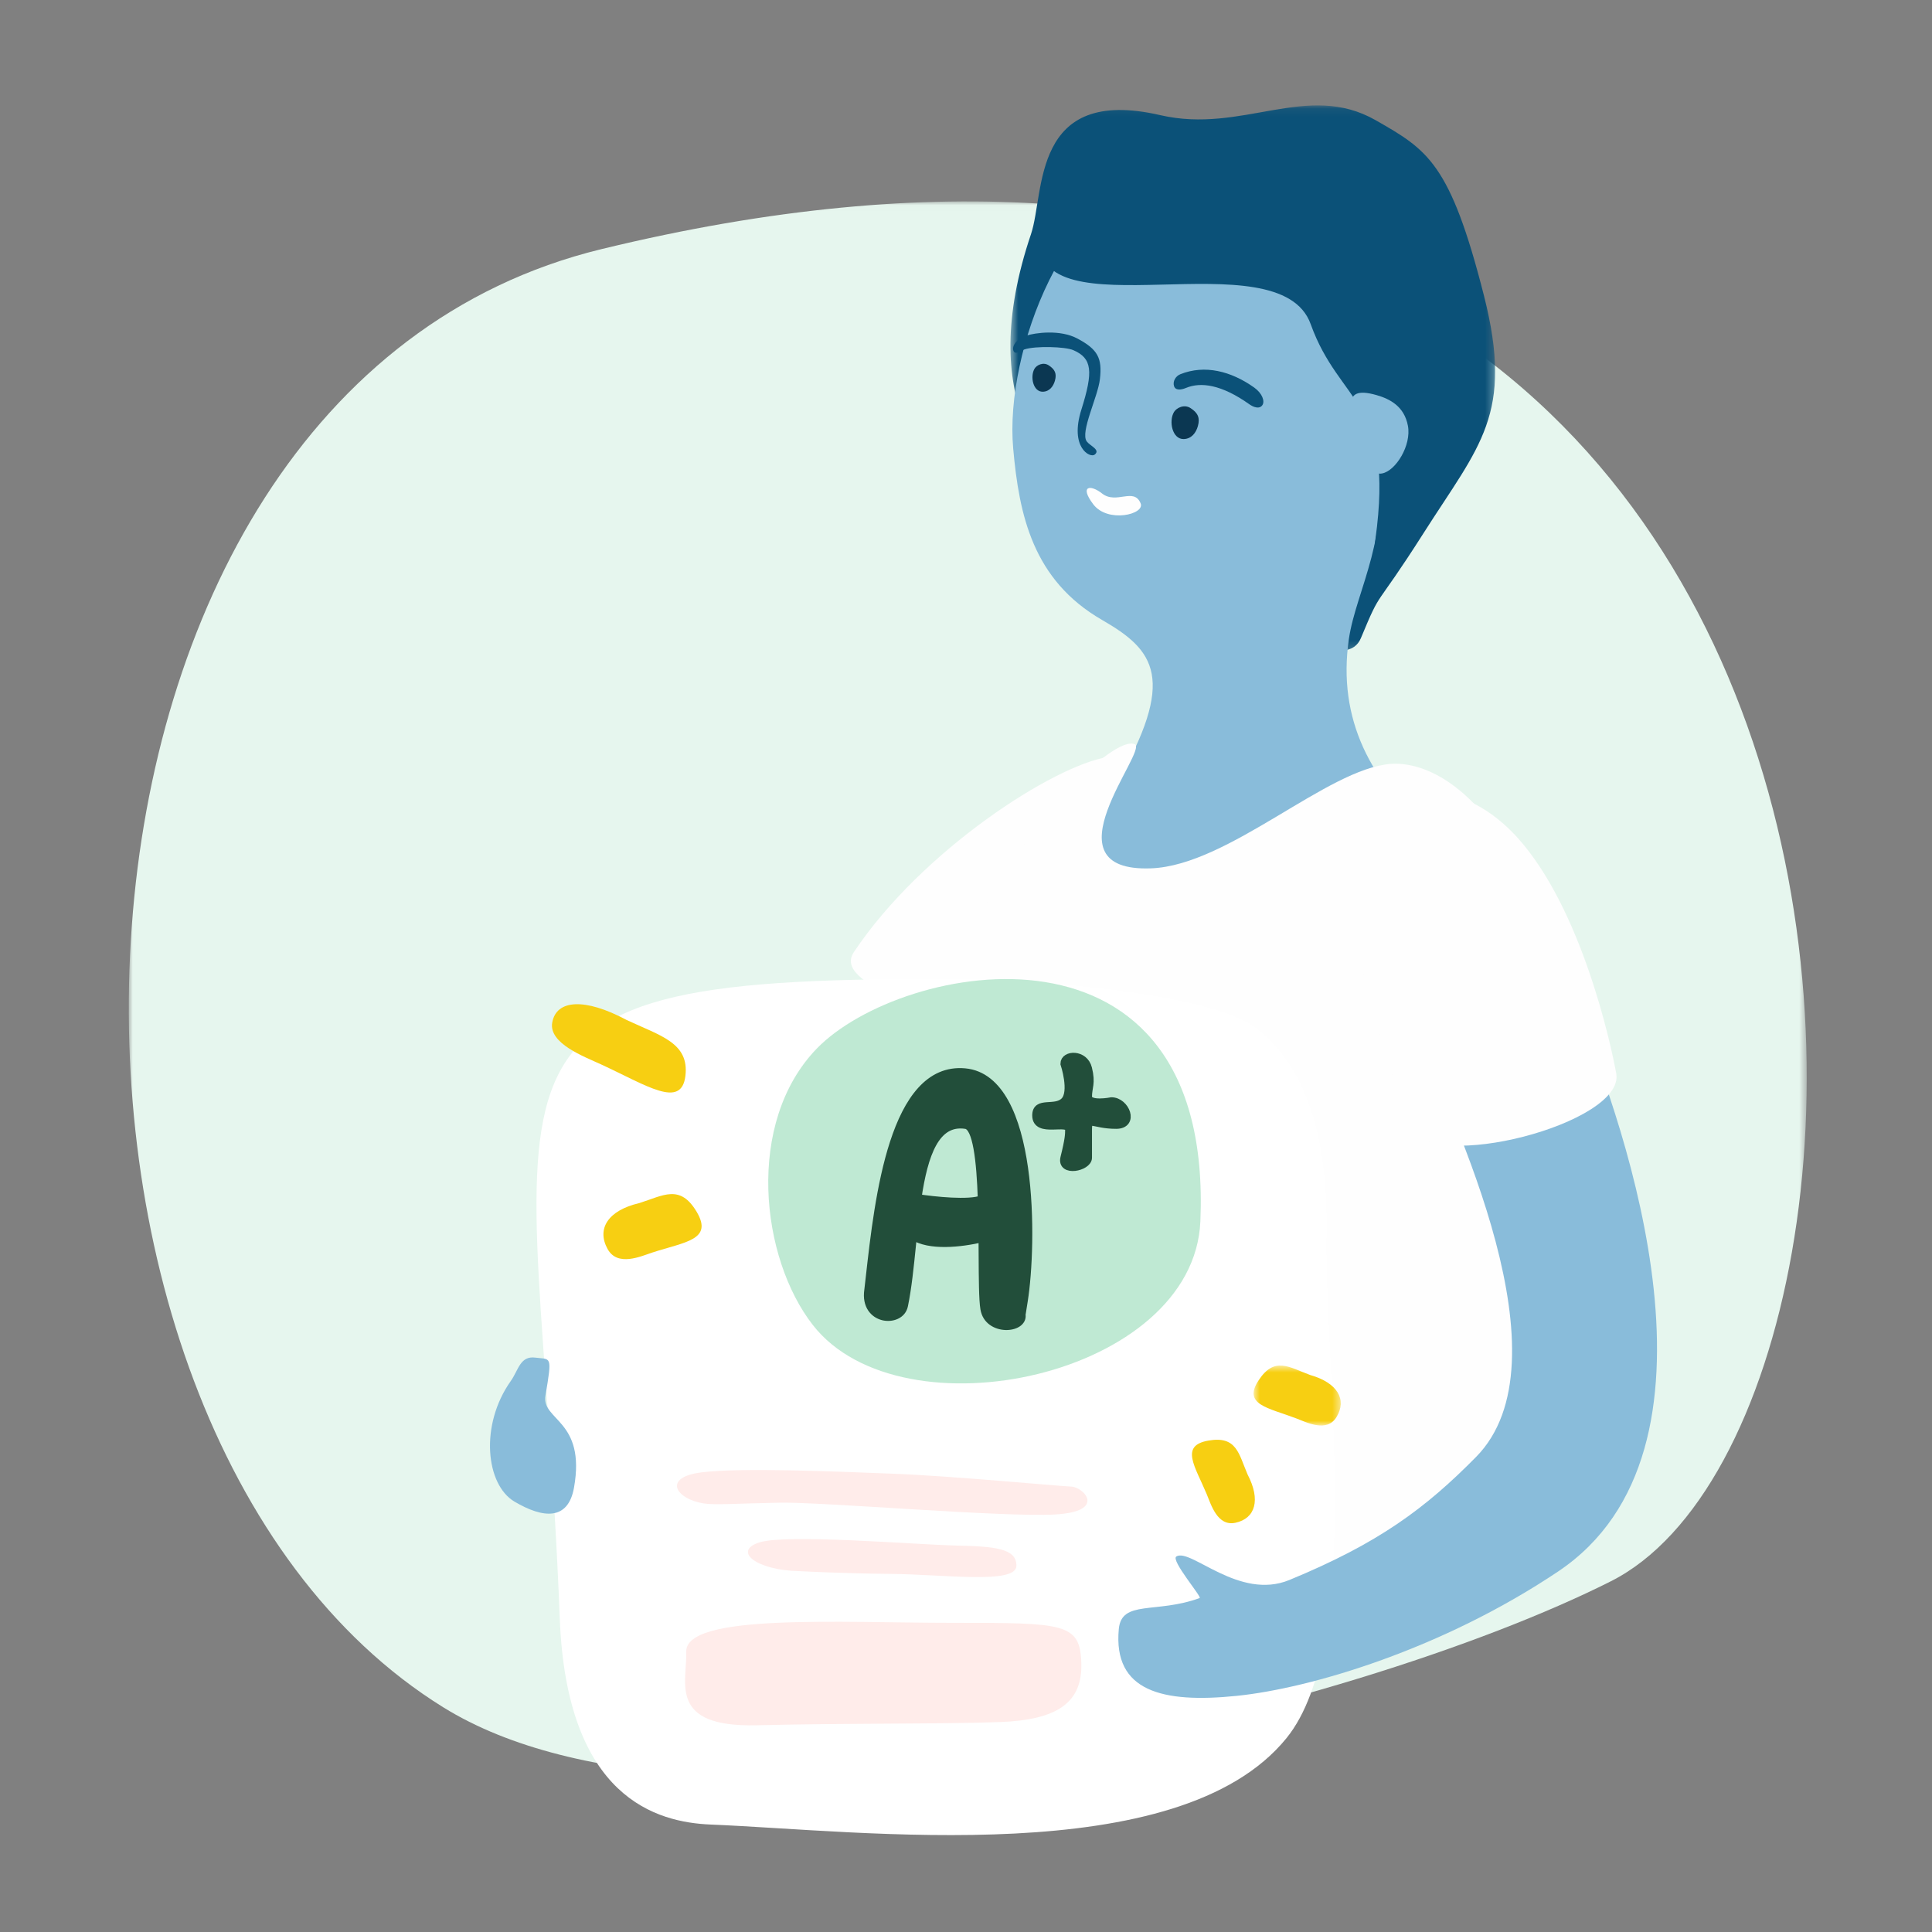 <svg width="240" height="240" viewBox="0 0 240 240" fill="none" xmlns="http://www.w3.org/2000/svg">
<rect x="0" y="0" width="240" height="240" fill="#808080" stroke="none"/>
<mask id="mask0_905_3583" style="mask-type:luminance" maskUnits="userSpaceOnUse" x="16" y="25" width="209" height="196">
<path fill-rule="evenodd" clip-rule="evenodd" d="M16 25.02H224.44V220.794H16V25.02Z" fill="white"/>
</mask>
<g mask="url(#mask0_905_3583)">
<path fill-rule="evenodd" clip-rule="evenodd" d="M200.093 196.439C168.367 212.422 88.189 232.656 55.038 212.072C-1.252 177.121 1.65 48.695 74.727 30.944C243.564 -10.068 243.579 174.532 200.093 196.439Z" fill="#E6F6EE"/>
</g>
<mask id="mask1_905_3583" style="mask-type:luminance" maskUnits="userSpaceOnUse" x="125" y="13" width="61" height="68">
<path fill-rule="evenodd" clip-rule="evenodd" d="M125.521 13.094H185.731V80.835H125.521V13.094Z" fill="white"/>
</mask>
<g mask="url(#mask1_905_3583)">
<path fill-rule="evenodd" clip-rule="evenodd" d="M128.074 29.085C129.812 23.941 128.081 10.597 144.154 14.308C154.374 16.665 162.362 10.059 170.905 14.941C177.342 18.623 180.149 20.23 184.342 36.726C188.093 51.489 183.795 55.295 176.858 66.198C170.487 76.207 171.743 72.818 169.054 79.271C165.985 86.628 141.927 65.858 135.345 61.97C130.243 58.958 121.037 49.912 128.074 29.085Z" fill="#0B5178"/>
</g>
<path fill-rule="evenodd" clip-rule="evenodd" d="M80.728 164.745C108.217 157.675 111.738 145.33 119.679 130.87C129.161 113.611 116.699 108.846 108.772 120.589C96.012 139.499 90.599 149.482 75.904 153.45C71.533 154.631 71.22 167.19 80.728 164.745Z" fill="#89BCDA"/>
<path fill-rule="evenodd" clip-rule="evenodd" d="M116.365 126.454C110.272 123.432 104.091 121.229 106.074 118.266C114.56 105.57 130.993 95.054 137.641 94.034C137.641 94.034 122.088 129.293 116.365 126.454Z" fill="#FEFEFE"/>
<path fill-rule="evenodd" clip-rule="evenodd" d="M136.908 77.016C128.294 72.052 126.602 63.982 125.862 55.708C124.781 43.608 132.57 23.454 144.746 21.718C163.015 19.116 169.485 42.737 171.196 54.764C172.912 66.791 168.455 73.209 167.558 79.412C166.128 89.309 170.24 97.25 178.076 103.734C188.259 112.157 150.321 123.507 140.013 118.905C129.703 114.306 135.886 102.179 138.539 97.602C146.27 84.27 143.429 80.771 136.908 77.016Z" fill="#89BCDA"/>
<path fill-rule="evenodd" clip-rule="evenodd" d="M129.112 29.472C128.303 41.714 158.892 29.333 162.819 40.269C166.425 50.311 173.249 49.629 170.86 66.971C168.946 80.89 183.689 35.338 163.393 22.514C149.892 13.986 130.103 14.497 129.112 29.472Z" fill="#0B5178"/>
<path fill-rule="evenodd" clip-rule="evenodd" d="M172.787 94.891C175.577 94.688 187.934 95.48 195.922 127.721C199.868 143.655 201.953 157.284 198.369 174.347C195.12 189.809 184.279 199.092 149.895 205.016C123.773 209.515 112.412 214.041 111.935 199.601C111.46 185.159 110.989 164.474 111.913 147.421C113.685 114.753 137.367 90.724 140.976 92.453C142.648 93.255 129.548 108.384 143.003 107.868C152.646 107.499 164.871 95.463 172.787 94.891Z" fill="#FEFEFE"/>
<path fill-rule="evenodd" clip-rule="evenodd" d="M148.808 52.921C149.084 51.917 148.82 51.295 147.896 50.697C147.087 50.171 146.138 50.679 145.837 51.183C145.163 52.32 145.62 54.579 147.048 54.542C148.016 54.516 148.576 53.76 148.808 52.921Z" fill="#0B3752"/>
<path fill-rule="evenodd" clip-rule="evenodd" d="M131.049 47.28C131.286 46.422 131.061 45.891 130.271 45.38C129.579 44.933 128.77 45.366 128.516 45.796C127.939 46.767 128.33 48.696 129.547 48.661C130.374 48.639 130.853 47.994 131.049 47.28Z" fill="#0B3752"/>
<path fill-rule="evenodd" clip-rule="evenodd" d="M135.814 62.651C134.064 60.345 135.435 60.147 136.902 61.304C138.677 62.7 140.861 60.494 141.694 62.533C142.252 63.898 137.606 65.013 135.814 62.651Z" fill="#FEFEFE"/>
<path fill-rule="evenodd" clip-rule="evenodd" d="M155.799 48.142C152.89 46.076 149.643 45.286 146.638 46.482C146.024 46.724 145.665 47.384 145.839 47.951C146.007 48.524 146.707 48.45 147.313 48.196C149.152 47.428 151.711 47.746 155.203 50.223C155.684 50.565 156.445 50.871 156.816 50.328C157.149 49.846 156.804 48.856 155.799 48.142Z" fill="#0B5178"/>
<path fill-rule="evenodd" clip-rule="evenodd" d="M133.816 42.042C131.679 40.913 128.618 41.328 127.444 41.705C126.268 42.079 125.694 42.991 125.885 43.541C126.1 44.167 126.726 43.578 127.286 43.397C128.635 42.959 132.312 43.052 133.339 43.5C135.677 44.519 135.833 46.126 134.325 50.91C132.853 55.58 135.405 56.935 135.985 56.475C136.74 55.876 135.43 55.407 135.007 54.844C134.146 53.693 136.378 49.331 136.635 47.103C136.936 44.5 136.393 43.409 133.816 42.042Z" fill="#0B5178"/>
<path fill-rule="evenodd" clip-rule="evenodd" d="M164.788 153.334C164.5 169.575 169.479 204.022 159.801 215.931C146.38 232.445 107.069 227.412 88.308 226.653C81.638 226.384 70.401 223.413 69.537 201.068C66.79 130.013 53.529 121.075 120.543 121.647C126.803 121.699 150.206 123.143 156.104 127.76C162.682 132.909 164.986 142.15 164.788 153.334Z" fill="white"/>
<path fill-rule="evenodd" clip-rule="evenodd" d="M101.46 130.262C92.567 139.459 94.472 156.293 100.99 164.617C112.057 178.753 148.3 170.97 149.115 151.709C150.798 111.946 111.965 119.399 101.46 130.262Z" fill="#BFE9D3"/>
<path fill-rule="evenodd" clip-rule="evenodd" d="M99.248 195.169C94.008 195.077 90.966 192.696 94.316 191.608C97.667 190.519 113.727 191.878 118.658 191.988C123.589 192.097 126.302 192.344 126.262 194.51C126.22 196.841 117.39 195.574 110.618 195.514C104.528 195.461 99.248 195.169 99.248 195.169Z" fill="#FFECEA"/>
<path fill-rule="evenodd" clip-rule="evenodd" d="M85.245 205.211C85.374 208.97 82.931 214.587 94.004 214.32C105.577 214.04 117.14 214.186 124.246 213.918C131.352 213.65 134.492 211.507 134.326 206.551C134.161 201.594 132.178 201.594 118.297 201.594C104.415 201.594 85.08 200.388 85.245 205.211Z" fill="#FFECEA"/>
<path fill-rule="evenodd" clip-rule="evenodd" d="M87.342 186.751C83.908 186.173 82.271 183.499 87.186 182.897C92.102 182.295 103.575 182.783 110.964 183.07C118.354 183.356 131.523 184.615 133.067 184.667C134.611 184.719 137.545 187.766 131.074 188.134C124.603 188.501 102.296 186.575 96.91 186.668C91.525 186.761 88.787 186.994 87.342 186.751Z" fill="#FFECEA"/>
<path fill-rule="evenodd" clip-rule="evenodd" d="M79.406 149.455C75.546 150.357 74.098 152.623 75.464 155.135C76.7 157.407 79.603 156.063 81.055 155.588C85.063 154.278 88.62 154.039 86.546 150.542C84.473 147.045 82.38 148.524 79.406 149.455Z" fill="#F7CF12"/>
<path fill-rule="evenodd" clip-rule="evenodd" d="M77.819 126.695C72.634 123.925 69.098 124.169 68.598 127.036C68.147 129.627 72.597 131.267 74.659 132.219C80.355 134.846 84.645 137.793 85.143 133.654C85.641 129.515 82.012 128.672 77.819 126.695Z" fill="#F7CF12"/>
<mask id="mask2_905_3583" style="mask-type:luminance" maskUnits="userSpaceOnUse" x="155" y="169" width="12" height="9">
<path fill-rule="evenodd" clip-rule="evenodd" d="M155.727 169.633H166.551V177.082H155.727V169.633Z" fill="white"/>
</mask>
<g mask="url(#mask2_905_3583)">
<path fill-rule="evenodd" clip-rule="evenodd" d="M162.752 170.806C166.151 171.773 167.347 173.852 166.025 176.033C164.83 178.004 162.3 176.684 161.026 176.199C157.51 174.862 154.352 174.499 156.346 171.472C158.338 168.444 160.14 169.85 162.752 170.806Z" fill="#F7CF12"/>
</g>
<path fill-rule="evenodd" clip-rule="evenodd" d="M154.985 183.176C156.629 186.323 155.952 188.628 153.471 189.163C151.227 189.647 150.438 186.892 149.91 185.629C148.452 182.142 146.54 179.587 150.095 178.958C153.649 178.328 153.876 180.612 154.985 183.176Z" fill="#F7CF12"/>
<path fill-rule="evenodd" clip-rule="evenodd" d="M108.06 158.565C109.15 148.881 111.004 132.403 119.855 133.211C128.599 134.009 128.275 154.656 127.175 161.579L126.9 163.309C127.202 165.131 122.768 165.491 122.285 162.576C122.098 161.444 122.084 158.856 122.069 155.812C122.066 155.161 122.062 154.489 122.057 153.806C119.296 154.448 115.436 154.865 113.404 153.512C113.365 153.885 113.328 154.258 113.29 154.63C113.016 157.33 112.747 159.98 112.296 162.171C111.824 164.462 107.313 164.091 107.864 160.284C107.927 159.741 107.992 159.166 108.06 158.565ZM113.965 148.834C116.083 149.161 120.367 149.607 121.969 148.991C121.806 144.183 121.352 139.954 120 139.739C116.193 139.134 114.766 143.439 113.965 148.834Z" fill="#224E3A"/>
<path d="M119.855 133.211L119.9 132.713L119.855 133.211ZM108.06 158.565L108.557 158.621L108.06 158.565ZM127.175 161.579L126.681 161.5L127.175 161.579ZM126.9 163.309L126.406 163.231L126.393 163.311L126.407 163.391L126.9 163.309ZM122.285 162.576L121.792 162.657L122.285 162.576ZM122.069 155.812L122.569 155.809L122.069 155.812ZM122.057 153.806L122.557 153.802L122.552 153.178L121.944 153.319L122.057 153.806ZM113.404 153.512L113.681 153.095L112.992 152.636L112.907 153.46L113.404 153.512ZM113.29 154.63L112.792 154.58L112.792 154.58L113.29 154.63ZM112.296 162.171L111.806 162.07L112.296 162.171ZM107.864 160.284L108.359 160.356L108.361 160.342L107.864 160.284ZM121.969 148.991L122.148 149.458L122.481 149.33L122.468 148.974L121.969 148.991ZM113.965 148.834L113.471 148.76L113.398 149.252L113.889 149.328L113.965 148.834ZM119.9 132.713C117.503 132.494 115.581 133.458 114.061 135.134C112.556 136.792 111.434 139.156 110.571 141.798C108.847 147.085 108.106 153.679 107.563 158.509L108.557 158.621C109.103 153.767 109.835 147.28 111.522 142.108C112.366 139.522 113.435 137.312 114.801 135.806C116.152 134.317 117.781 133.524 119.809 133.709L119.9 132.713ZM127.669 161.657C128.226 158.153 128.584 151.21 127.701 145.028C127.26 141.939 126.504 138.999 125.28 136.766C124.054 134.529 122.314 132.933 119.9 132.713L119.809 133.709C121.768 133.887 123.266 135.172 124.404 137.247C125.544 139.327 126.278 142.131 126.711 145.169C127.578 151.241 127.224 158.082 126.681 161.5L127.669 161.657ZM127.394 163.388L127.669 161.657L126.681 161.5L126.406 163.231L127.394 163.388ZM121.792 162.657C122.085 164.425 123.586 165.166 124.866 165.219C125.507 165.245 126.157 165.107 126.644 164.794C127.148 164.47 127.509 163.927 127.393 163.227L126.407 163.391C126.442 163.602 126.361 163.787 126.104 163.952C125.83 164.128 125.397 164.24 124.907 164.219C123.926 164.179 122.969 163.642 122.778 162.494L121.792 162.657ZM121.569 155.815C121.577 157.335 121.584 158.748 121.613 159.923C121.641 161.089 121.692 162.052 121.792 162.657L122.778 162.494C122.691 161.967 122.641 161.071 122.612 159.899C122.584 158.735 122.577 157.333 122.569 155.809L121.569 155.815ZM121.557 153.81C121.562 154.492 121.566 155.164 121.569 155.815L122.569 155.809C122.566 155.159 122.562 154.486 122.557 153.802L121.557 153.81ZM113.127 153.928C114.27 154.689 115.867 154.923 117.462 154.907C119.074 154.892 120.767 154.62 122.17 154.293L121.944 153.319C120.586 153.635 118.968 153.893 117.452 153.907C115.919 153.922 114.57 153.688 113.681 153.095L113.127 153.928ZM113.787 154.681C113.825 154.308 113.863 153.936 113.901 153.563L112.907 153.46C112.868 153.834 112.83 154.208 112.792 154.58L113.787 154.681ZM112.785 162.272C113.243 160.051 113.514 157.373 113.787 154.681L112.792 154.58C112.517 157.287 112.251 159.909 111.806 162.07L112.785 162.272ZM107.369 160.213C107.217 161.264 107.409 162.13 107.841 162.783C108.27 163.432 108.908 163.831 109.574 163.999C110.852 164.322 112.471 163.801 112.785 162.272L111.806 162.07C111.649 162.832 110.776 163.271 109.819 163.03C109.367 162.916 108.952 162.651 108.675 162.232C108.401 161.816 108.236 161.207 108.359 160.356L107.369 160.213ZM107.563 158.509C107.495 159.11 107.431 159.684 107.368 160.226L108.361 160.342C108.424 159.798 108.489 159.222 108.557 158.621L107.563 158.509ZM121.789 148.525C121.462 148.65 120.956 148.735 120.31 148.773C119.675 148.811 118.942 148.804 118.185 148.767C116.67 148.692 115.087 148.501 114.041 148.34L113.889 149.328C114.96 149.493 116.579 149.689 118.136 149.765C118.914 149.804 119.686 149.813 120.37 149.771C121.045 149.731 121.675 149.64 122.148 149.458L121.789 148.525ZM119.922 140.233C119.999 140.245 120.182 140.341 120.402 140.812C120.61 141.255 120.789 141.904 120.938 142.731C121.234 144.379 121.388 146.608 121.469 149.008L122.468 148.974C122.387 146.566 122.232 144.277 121.922 142.554C121.768 141.696 121.57 140.947 121.308 140.387C121.058 139.854 120.677 139.341 120.078 139.246L119.922 140.233ZM114.46 148.907C114.859 146.215 115.407 143.87 116.292 142.28C116.731 141.492 117.237 140.921 117.818 140.577C118.39 140.239 119.073 140.098 119.922 140.233L120.078 139.246C119.023 139.078 118.101 139.248 117.309 139.716C116.527 140.178 115.912 140.907 115.418 141.794C114.438 143.554 113.872 146.058 113.471 148.76L114.46 148.907Z" fill="#224E3A"/>
<path d="M132.231 132.135C132.231 132.135 133.399 135.639 132.231 136.808C131.063 137.976 128.727 136.691 128.727 138.56C128.727 140.896 132.815 139.006 132.815 140.312C132.815 140.896 132.815 141.48 132.231 143.816C131.764 145.685 135.151 144.985 135.151 143.816V140.312C135.151 138.56 135.735 139.728 138.656 139.728C140.992 139.728 139.824 136.808 138.072 136.808C138.072 136.808 135.151 137.392 135.151 136.223C135.151 135.055 135.619 134.588 135.151 132.719C134.684 130.85 132.231 130.967 132.231 132.135Z" fill="#224E3A" stroke="#224E3A"/>
<path fill-rule="evenodd" clip-rule="evenodd" d="M160.166 196.274C153.914 198.849 147.907 192.267 146.132 193.35C145.384 193.803 149.347 198.399 149.025 198.516C143.611 200.49 139.32 198.705 138.981 202.37C138.264 210.103 144.391 211.607 153.609 210.668C162.831 209.732 179.176 204.864 193.567 195.208C216.051 180.128 201.885 139.967 196.07 125.796C188.024 106.185 170.164 115.278 175.535 127.454C180.802 139.392 195.029 169.155 183.359 180.991C177.049 187.389 171.237 191.715 160.166 196.274Z" fill="#89BCDA"/>
<path fill-rule="evenodd" clip-rule="evenodd" d="M175.173 139.985C177.5 145.852 201.901 139.566 200.776 133.354C200.104 129.645 196.461 112.867 188.493 104.041C182.266 97.141 172.371 95.107 167.86 106.714C165.657 112.371 173.862 136.684 175.173 139.985Z" fill="#FEFEFE"/>
<path fill-rule="evenodd" clip-rule="evenodd" d="M63.456 171.545C59.566 177.032 60.346 184.43 63.908 186.535C67.47 188.64 70.57 188.914 71.304 184.807C72.812 176.347 67.231 176.486 67.761 173.35C68.622 168.281 68.436 168.907 66.519 168.65C64.602 168.396 64.421 170.183 63.456 171.545Z" fill="#89BCDA"/>
<path fill-rule="evenodd" clip-rule="evenodd" d="M174.896 52.89C175.353 55.315 173.39 58.494 171.688 58.812C169.991 59.134 169.204 56.474 168.744 54.049C168.289 51.623 166.104 47.677 170.991 49.078C172.654 49.555 174.439 50.465 174.896 52.89Z" fill="#89BCDA"/>
</svg>

